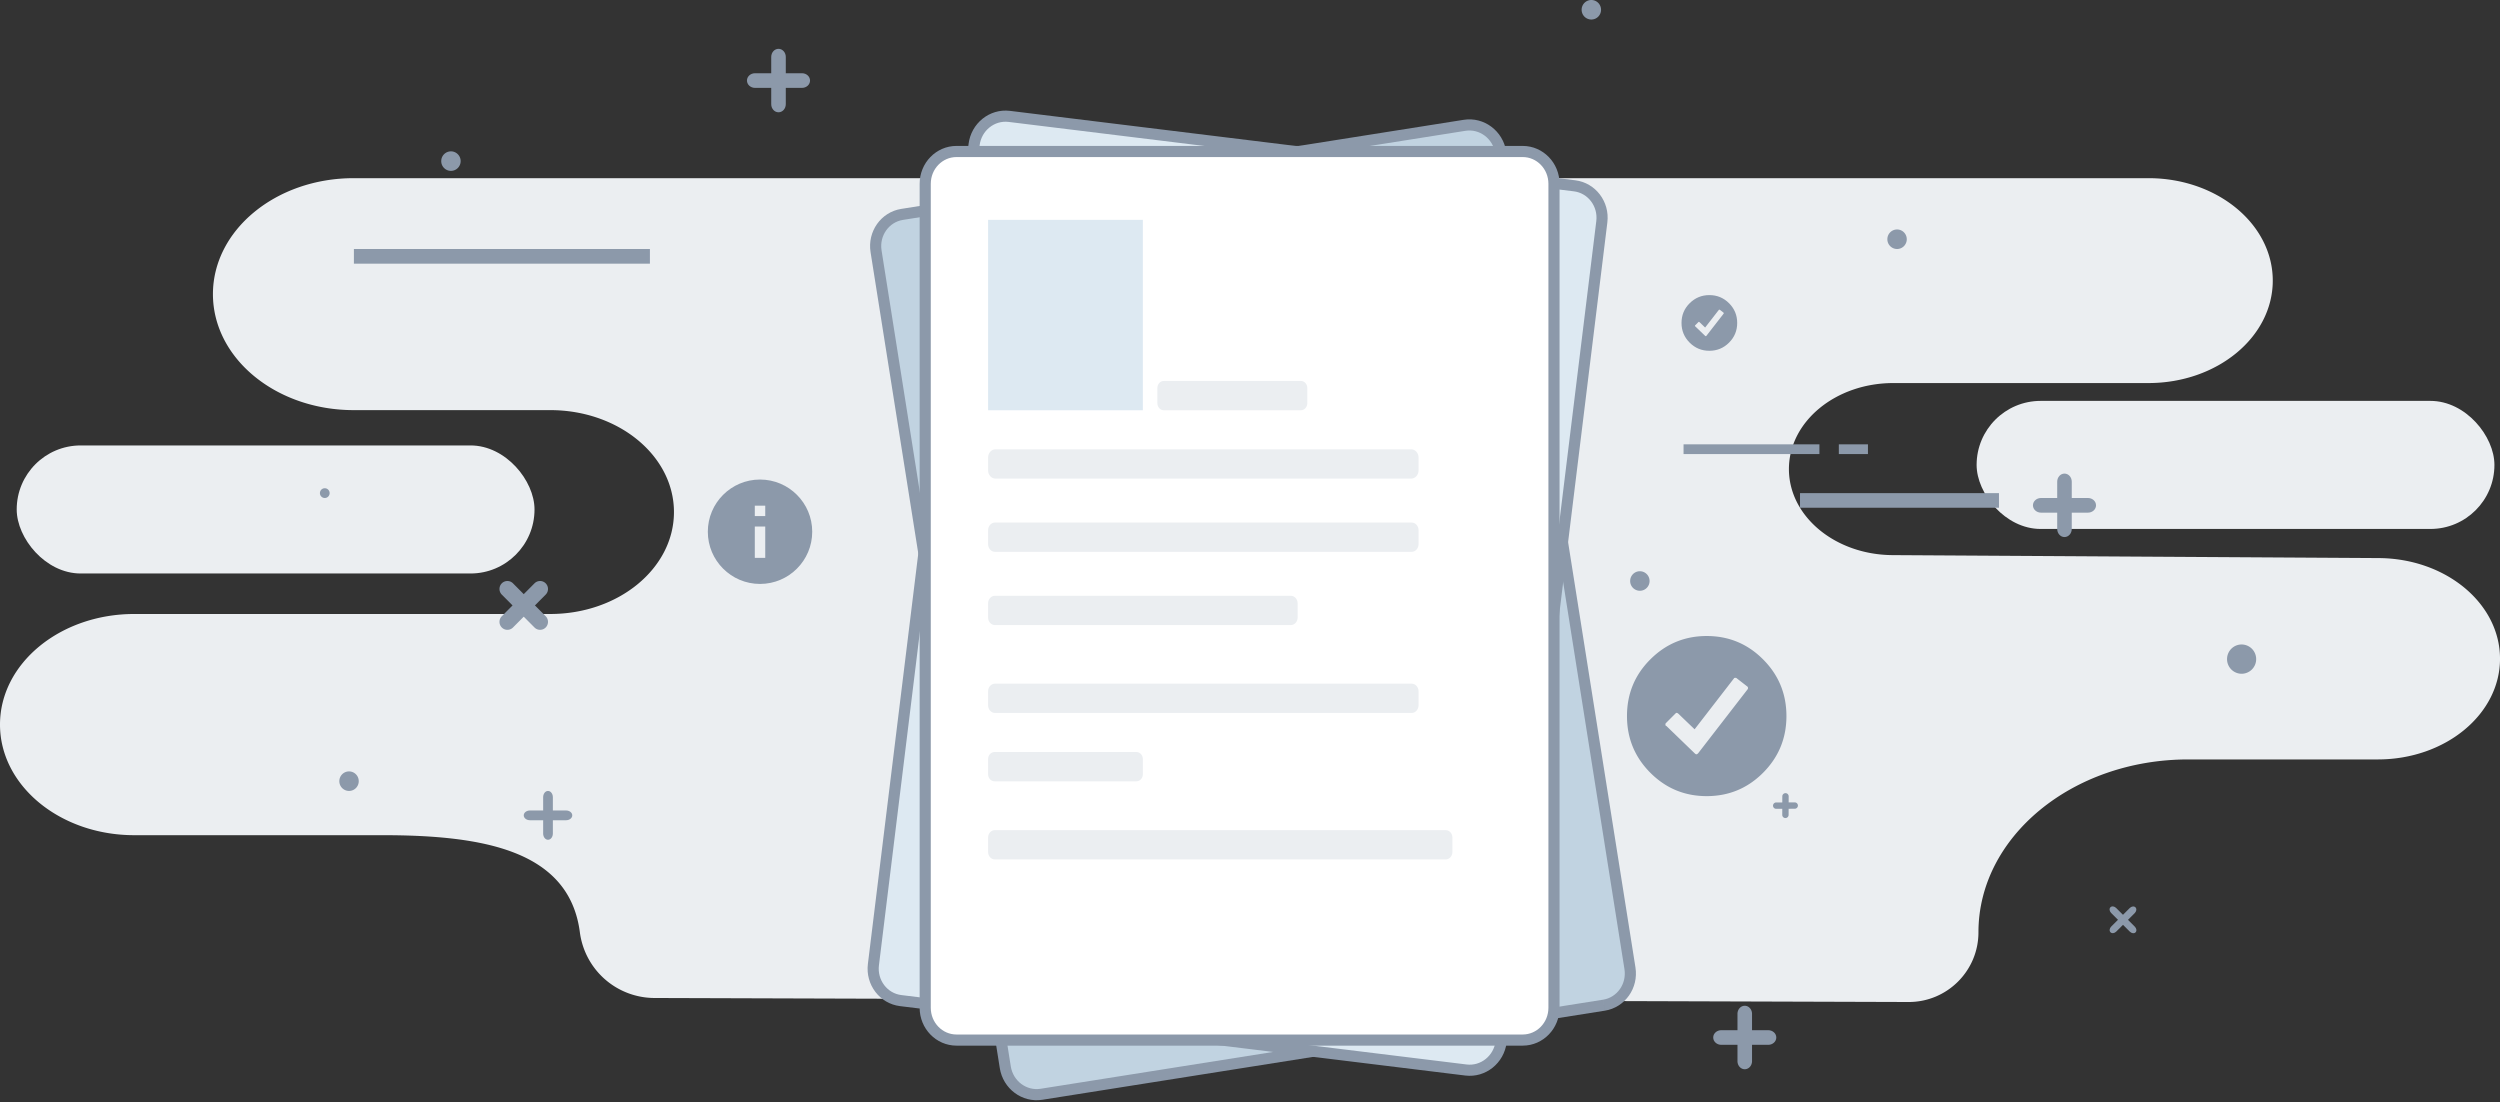 <svg width="449" height="198" xmlns="http://www.w3.org/2000/svg" xmlns:xlink="http://www.w3.org/1999/xlink"><rect width="100%" height="100%" fill="#333333" stroke="none"/><defs><path d="M9.361 9.465c2.813-2.825 6.2-4.237 10.164-4.237 3.963 0 7.34 1.402 10.13 4.204 2.792 2.803 4.188 6.194 4.188 10.174 0 3.98-1.396 7.37-4.187 10.174-2.791 2.802-6.168 4.204-10.131 4.204s-7.34-1.402-10.132-4.204c-2.79-2.803-4.186-6.194-4.186-10.174 0-3.98 1.384-7.36 4.154-10.141zm17.514 5.327c.043-.043.064-.107.064-.192 0-.129-.021-.214-.064-.257l-1.981-1.54c-.043-.044-.128-.065-.256-.065-.085 0-.149.021-.192.064l-7.095 9.179a1490.393 1490.393 0 01-2.876-2.76c-.128-.128-.256-.193-.384-.193-.042 0-.127.065-.255.193l-1.662 1.669c-.043.043-.064.128-.064.257 0 .085.021.15.064.192l.128.064 5.05 4.878c.127.129.234.193.319.193.085 0 .192-.064.32-.193l8.884-11.489z" id="a"/><path d="M303.45 54.473c.983-.982 2.166-1.473 3.55-1.473s2.563.487 3.538 1.462c.975.975 1.462 2.154 1.462 3.538s-.487 2.563-1.462 3.538C309.563 62.513 308.384 63 307 63s-2.563-.487-3.538-1.462C302.487 60.563 302 59.384 302 58s.484-2.56 1.45-3.527zm6.117 1.853c.015-.015.022-.037.022-.067 0-.045-.007-.074-.022-.09l-.692-.535c-.015-.015-.045-.022-.09-.022-.029 0-.051.007-.066.022l-2.478 3.192c-.655-.625-.99-.945-1.004-.96-.045-.045-.09-.067-.134-.067-.015 0-.045.022-.09.067l-.58.58c-.015.015-.022.045-.022.09 0 .03.007.052.022.067l.045.022 1.763 1.696c.045.045.082.067.112.067s.067-.022.111-.067l3.103-3.995z" id="b"/></defs><g fill="none" fill-rule="evenodd"><rect fill="#EBEEF1" x="355" y="72" width="93" height="23" rx="11.5"/><rect fill="#EBEEF1" x="3" y="80" width="93" height="23" rx="11.5"/><path d="M385.861 68.797H340.04c-10.355 0-18.75 6.917-18.75 15.45 0 8.49 8.308 15.39 18.61 15.452l87.319.532c12.056.072 21.782 8.147 21.782 18.082 0 9.986-9.824 18.082-21.945 18.082h-34.052c-20.809 0-37.676 13.9-37.676 31.046 0 6.914-5.605 12.519-12.52 12.519h-.04l-225.234-.721a13.548 13.548 0 01-13.39-11.798c-1.908-14.642-17.157-17.442-35.435-17.442H24.105C10.792 149.999 0 141.105 0 130.134c0-10.969 10.792-19.862 24.105-19.862h74.72c12.27 0 22.218-8.197 22.218-18.306 0-10.111-9.948-18.308-22.218-18.308H63.521c-13.961 0-25.277-9.325-25.277-20.83C38.244 41.327 49.56 32 63.521 32h322.34c12.331 0 22.328 8.238 22.328 18.398 0 10.161-9.997 18.399-22.328 18.399z" fill="#EBEEF1"/><g fill="#8C99AA"><path d="M144.04 15.784H135.6c-.798 0-1.446-.59-1.446-1.316 0-.726.648-1.315 1.446-1.315h8.438c.799 0 1.446.59 1.446 1.315 0 .726-.647 1.316-1.446 1.316"/><path d="M139.82 20.168c-.721 0-1.307-.652-1.307-1.455v-8.49c0-.803.586-1.454 1.307-1.454.722 0 1.308.651 1.308 1.454v8.49c0 .803-.586 1.455-1.308 1.455M383.409 163.98l-3.338 3.339c-.316.315-.774.37-1.023.12-.249-.248-.195-.707.12-1.022l3.339-3.338c.316-.316.774-.37 1.023-.121.249.248.195.707-.121 1.022"/><path d="M383.544 167.453c-.248.248-.706.19-1.024-.127l-3.359-3.358c-.317-.318-.374-.777-.127-1.024.248-.248.706-.19 1.024.127l3.358 3.359c.318.317.375.776.128 1.023M101.667 147.315h-6.491c-.614 0-1.112-.393-1.112-.877s.498-.877 1.112-.877h6.491c.614 0 1.112.393 1.112.877s-.498.877-1.112.877"/><path d="M98.422 150.823c-.482 0-.872-.502-.872-1.12v-6.53c0-.618.39-1.12.872-1.12.48 0 .871.502.871 1.12v6.53c0 .618-.39 1.12-.871 1.12M375 92.072h-8.438c-.798 0-1.446-.59-1.446-1.315 0-.726.648-1.316 1.446-1.316h8.439c.798 0 1.445.59 1.445 1.316 0 .726-.647 1.315-1.445 1.315"/><path d="M370.781 96.456c-.721 0-1.307-.651-1.307-1.454v-8.49c0-.803.586-1.455 1.307-1.455.722 0 1.308.652 1.308 1.455v8.49c0 .803-.586 1.454-1.308 1.454M317.578 187.651h-8.439c-.798 0-1.446-.589-1.446-1.315s.648-1.315 1.446-1.315h8.439c.798 0 1.446.589 1.446 1.315s-.648 1.315-1.446 1.315"/><path d="M313.358 192.036c-.721 0-1.307-.652-1.307-1.455v-8.49c0-.803.586-1.455 1.307-1.455.722 0 1.308.652 1.308 1.455v8.49c0 .803-.586 1.455-1.308 1.455M91.128 113.117c-.364 0-.728-.14-1.005-.42a1.436 1.436 0 010-2.023l5.87-5.906a1.417 1.417 0 012.012 0c.555.559.555 1.465 0 2.024l-5.872 5.905c-.277.28-.64.42-1.005.42"/><path d="M97 113.117c-.365 0-.729-.14-1.006-.42l-5.871-5.905a1.438 1.438 0 010-2.024 1.417 1.417 0 012.012 0l5.87 5.906c.555.56.555 1.464 0 2.023-.277.28-.641.42-1.005.42M318.598 145.096a.574.574 0 01.407-.975l3.33-.011a.567.567 0 01.57.57.575.575 0 01-.573.572l-3.33.01a.563.563 0 01-.404-.166"/><path d="M320.259 146.756a.563.563 0 01-.166-.403l.01-3.33a.575.575 0 01.572-.573.567.567 0 01.57.569l-.01 3.33a.574.574 0 01-.976.407M63.56 47.351h53.164v-2.63H63.56zM323.282 91.195h35.733v-2.63h-35.733zM302.365 81.55h24.403v-1.754h-24.403zM330.254 81.55h5.23v-1.754h-5.23zM405.208 118.378a2.624 2.624 0 01-2.615 2.63 2.622 2.622 0 01-2.615-2.63c0-1.45 1.17-2.63 2.615-2.63a2.625 2.625 0 012.615 2.63M59.202 88.564c0 .485-.391.877-.872.877a.874.874 0 01-.871-.877c0-.484.39-.876.871-.876.48 0 .872.392.872.876M342.456 42.967c0 .969-.78 1.754-1.743 1.754a1.748 1.748 0 01-1.743-1.754c0-.97.78-1.754 1.743-1.754.963 0 1.743.785 1.743 1.754M296.264 104.348c0 .97-.78 1.754-1.743 1.754a1.748 1.748 0 01-1.743-1.754c0-.969.78-1.754 1.743-1.754.963 0 1.743.785 1.743 1.754M82.734 28.937a1.75 1.75 0 01-1.743 1.754 1.748 1.748 0 01-1.744-1.754c0-.97.78-1.754 1.744-1.754a1.75 1.75 0 011.743 1.754M64.431 140.3a1.75 1.75 0 01-1.743 1.754 1.75 1.75 0 01-1.743-1.754c0-.97.78-1.754 1.743-1.754.963 0 1.743.785 1.743 1.754M257.044 73.658c0 .969-.781 1.753-1.743 1.753a1.748 1.748 0 01-1.743-1.753c0-.97.78-1.754 1.743-1.754.962 0 1.743.784 1.743 1.754M287.548 1.754c0 .97-.78 1.754-1.743 1.754a1.748 1.748 0 01-1.743-1.754c0-.97.781-1.754 1.743-1.754.964 0 1.743.784 1.743 1.754"/></g><path d="M288.064 180.532l-101.021 16c-3.084.489-5.991-1.685-6.494-4.855L157.34 45.13c-.502-3.17 1.59-6.135 4.675-6.624l101.021-16c3.084-.488 5.991 1.685 6.493 4.855l23.211 146.547c.502 3.17-1.59 6.136-4.675 6.624" stroke="#8C99AA" stroke-width="2" fill="#C1D3E1"/><path fill="#DDE9F2" d="M174.937 83.632l27.616-4.374-5.363-33.862-27.616 4.374z"/><path d="M252.35 83.832L178.182 95.58c-.729.116-1.424-.448-1.552-1.258l-.36-2.275c-.129-.81.358-1.561 1.087-1.676l74.167-11.747c.73-.116 1.424.448 1.553 1.258l.36 2.275c.128.81-.358 1.56-1.087 1.676M230.759 74.791l-24.48 3.877c-.628.1-1.227-.387-1.337-1.086l-.424-2.677c-.111-.7.308-1.347.936-1.446l24.48-3.877c.627-.1 1.226.386 1.337 1.086l.424 2.677c.11.7-.309 1.347-.936 1.446M254.498 96.843l-74.34 11.774c-.68.108-1.33-.419-1.45-1.177l-.39-2.466c-.12-.757.334-1.459 1.016-1.567l74.34-11.774c.68-.108 1.33.419 1.45 1.176l.39 2.466c.12.758-.335 1.46-1.016 1.568M235.002 113.282l-52.796 8.362c-.672.106-1.313-.41-1.431-1.155l-.399-2.515c-.117-.744.333-1.434 1.005-1.54l52.796-8.362c.672-.107 1.314.41 1.431 1.154l.399 2.515c.117.744-.332 1.434-1.005 1.54M259.036 125.496l-74.337 11.774c-.683.108-1.333-.42-1.453-1.177l-.39-2.465c-.12-.758.335-1.46 1.017-1.568l74.338-11.774c.682-.108 1.332.42 1.452 1.177l.39 2.465c.12.758-.335 1.46-1.017 1.568M211.852 145.43l-25.31 4.009c-.637.1-1.243-.382-1.353-1.078l-.426-2.689c-.11-.696.317-1.342.955-1.443l25.308-4.009c.637-.1 1.243.382 1.353 1.078l.426 2.689c.11.696-.317 1.342-.953 1.443M269.238 150.582l-80.45 12.742c-.662.105-1.293-.405-1.41-1.138l-.404-2.554c-.116-.733.327-1.413.989-1.518l80.45-12.742c.662-.105 1.293.405 1.41 1.138l.404 2.554c.116.733-.327 1.413-.989 1.518" fill="#EBEEF1"/><g><path d="M263.286 192.173l-101.519-12.465c-3.099-.38-5.294-3.271-4.903-6.457l18.082-147.267c.391-3.186 3.22-5.46 6.32-5.08L282.784 33.37c3.1.38 5.295 3.271 4.904 6.457l-18.082 147.267c-.392 3.186-3.221 5.46-6.32 5.08" stroke="#8C99AA" stroke-width="2" fill="#DDE9F2"/><path fill="#DDE9F2" d="M181.25 67.845l27.752 3.408 4.178-34.03-27.751-3.407z"/><path d="M255.609 89.375l-74.532-9.151c-.733-.09-1.245-.823-1.145-1.638l.28-2.286c.1-.814.775-1.402 1.508-1.312l74.532 9.152c.732.09 1.245.823 1.145 1.637l-.28 2.286c-.1.815-.776 1.402-1.508 1.312M237.346 74.733l-24.6-3.02c-.63-.078-1.072-.71-.986-1.413l.33-2.691c.087-.703.668-1.21 1.299-1.132l24.6 3.02c.631.078 1.072.71.986 1.413l-.33 2.69c-.087.703-.668 1.21-1.299 1.133M254.088 102.474L179.383 93.3c-.685-.084-1.164-.77-1.07-1.53l.304-2.48c.094-.76.724-1.31 1.409-1.225l74.705 9.173c.685.084 1.164.769 1.07 1.53l-.304 2.478c-.093.762-.724 1.31-1.409 1.227M230.816 112.902l-53.055-6.515c-.676-.083-1.15-.756-1.058-1.504l.31-2.527c.092-.748.714-1.287 1.39-1.204l53.056 6.515c.676.083 1.15.756 1.058 1.504l-.31 2.527c-.093.748-.715 1.287-1.391 1.204M250.552 131.268l-74.703-9.173c-.685-.084-1.165-.77-1.072-1.531l.305-2.477c.093-.762.724-1.311 1.41-1.227l74.703 9.172c.685.085 1.165.77 1.071 1.532l-.304 2.477c-.094.761-.725 1.31-1.41 1.227M199.701 137.424l-25.433-3.123c-.64-.079-1.09-.71-1.004-1.409l.331-2.702c.086-.7.675-1.203 1.315-1.124l25.434 3.123c.64.078 1.09.709 1.003 1.408l-.332 2.702c-.085.7-.674 1.203-1.314 1.125M253.444 158.194l-80.845-9.927c-.666-.081-1.132-.745-1.041-1.482l.315-2.566c.09-.738.703-1.269 1.369-1.187l80.845 9.927c.666.081 1.132.745 1.041 1.482l-.315 2.566c-.09.737-.703 1.269-1.369 1.187" fill="#EBEEF1"/></g><g><path d="M273.476 186.797H171.788c-3.104 0-5.62-2.595-5.62-5.796V33.004c0-3.201 2.516-5.797 5.62-5.797h101.688c3.104 0 5.62 2.596 5.62 5.797V181c0 3.201-2.516 5.796-5.62 5.796" stroke="#8C99AA" stroke-width="2" fill="#FFF"/><path fill="#DDE9F2" d="M177.46 73.681h27.798V39.484H177.46z"/><path d="M253.445 85.957H178.79c-.734 0-1.329-.663-1.329-1.482v-2.297c0-.818.595-1.482 1.329-1.482h74.656c.734 0 1.329.664 1.329 1.482v2.297c0 .819-.595 1.482-1.329 1.482M233.65 73.681h-24.642c-.631 0-1.144-.572-1.144-1.278v-2.704c0-.707.513-1.279 1.144-1.279h24.642c.632 0 1.144.572 1.144 1.279v2.704c0 .706-.512 1.278-1.144 1.278M253.531 99.11h-74.829c-.686 0-1.242-.62-1.242-1.385v-2.49c0-.766.556-1.386 1.242-1.386h74.83c.685 0 1.242.62 1.242 1.385v2.49c0 .766-.557 1.386-1.243 1.386M231.83 112.263h-53.143c-.678 0-1.227-.609-1.227-1.36v-2.54c0-.751.55-1.36 1.227-1.36h53.143c.677 0 1.226.609 1.226 1.36v2.54c0 .751-.549 1.36-1.226 1.36M253.531 128.047h-74.827c-.687 0-1.244-.62-1.244-1.386v-2.489c0-.766.557-1.386 1.244-1.386h74.827c.686 0 1.243.62 1.243 1.386v2.489c0 .765-.557 1.386-1.243 1.386M204.098 140.323h-25.476c-.642 0-1.162-.57-1.162-1.273v-2.715c0-.703.52-1.273 1.162-1.273h25.476c.64 0 1.16.57 1.16 1.273v2.715c0 .703-.52 1.273-1.16 1.273M259.647 154.353h-80.98c-.666 0-1.207-.6-1.207-1.341v-2.58c0-.74.54-1.34 1.207-1.34h80.98c.667 0 1.207.6 1.207 1.34v2.58c0 .74-.54 1.341-1.207 1.341" fill="#EBEEF1"/></g><g><path d="M124 83h25v25h-25z"/><path d="M136.5 86.125c-5.175 0-9.375 4.2-9.375 9.375s4.2 9.375 9.375 9.375 9.375-4.2 9.375-9.375-4.2-9.375-9.375-9.375zm.938 14.063h-1.875v-5.626h1.875v5.626zm0-7.5h-1.875v-1.876h1.875v1.876z" fill="#8C99AA" fill-rule="nonzero"/></g><g transform="translate(287 109)"><path d="M0 0h38.181v38.34H0z"/><use fill="#8C99AA" fill-rule="nonzero" xlink:href="#a"/></g><use fill="#8C99AA" fill-rule="nonzero" xlink:href="#b"/></g></svg>
